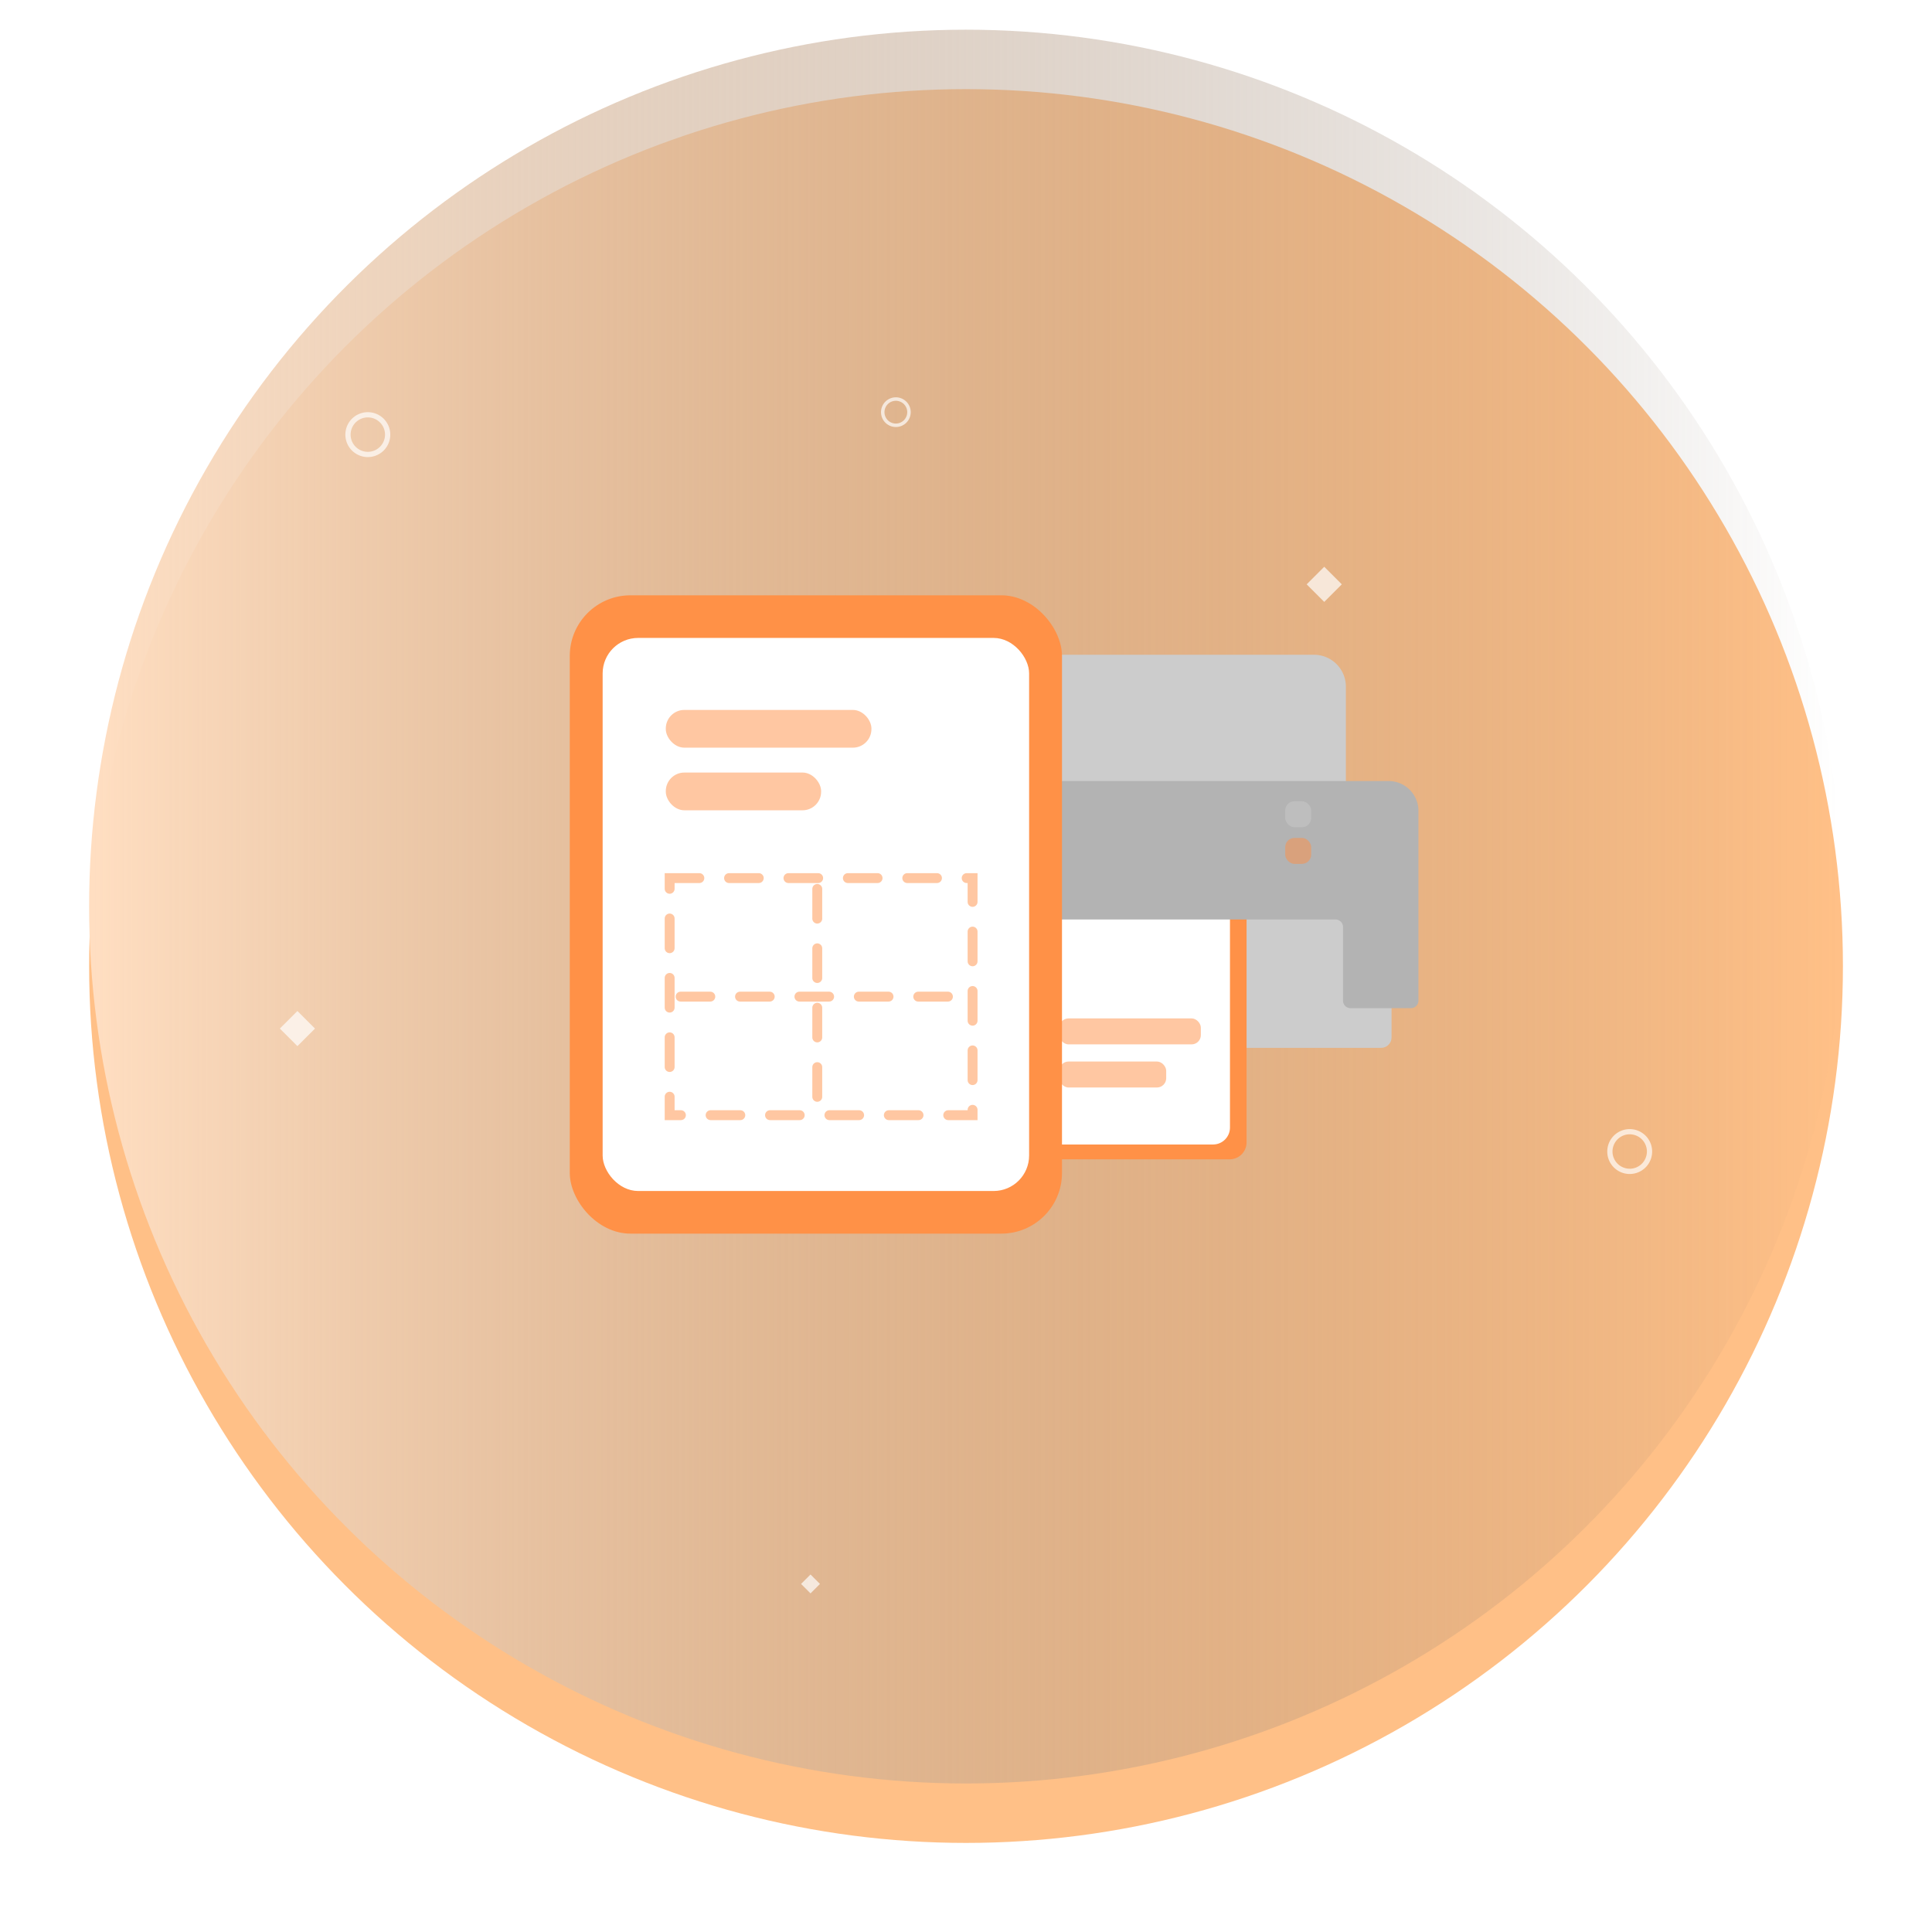 <svg xmlns="http://www.w3.org/2000/svg" xmlns:xlink="http://www.w3.org/1999/xlink" width="195.133" height="195.134" viewBox="0 0 195.133 195.134">
  <defs>
    <style>
      .cls-1 {
        fill: #ffc087;
      }

      .cls-2 {
        fill: url(#linear-gradient);
      }

      .cls-3, .cls-6 {
        fill: #fff;
      }

      .cls-3 {
        opacity: 0.69;
      }

      .cls-4, .cls-9 {
        fill: #ccc;
      }

      .cls-5, .cls-8 {
        fill: #ff9147;
      }

      .cls-7 {
        fill: #b3b3b3;
      }

      .cls-10, .cls-8 {
        opacity: 0.5;
      }

      .cls-9 {
        opacity: 0.45;
        isolation: isolate;
      }

      .cls-10, .cls-11 {
        fill: none;
        stroke-linecap: round;
        stroke-miterlimit: 10;
        stroke-dasharray: 3;
      }

      .cls-10 {
        stroke: #ff9147;
      }

      .cls-11 {
        stroke: #000;
      }

      .cls-12 {
        filter: url(#Ellipse_132);
      }
    </style>
    <filter id="Ellipse_132" x="0" y="0" width="195.133" height="195.134" filterUnits="userSpaceOnUse">
      <feOffset dy="6" input="SourceAlpha"/>
      <feGaussianBlur stdDeviation="3" result="blur"/>
      <feFlood flood-opacity="0.161"/>
      <feComposite operator="in" in2="blur"/>
      <feComposite in="SourceGraphic"/>
    </filter>
    <linearGradient id="linear-gradient" x1="0.5" x2="0.5" y2="1" gradientUnits="objectBoundingBox">
      <stop offset="0" stop-color="#ffdec1"/>
      <stop offset="1" stop-color="#806f61" stop-opacity="0"/>
    </linearGradient>
  </defs>
  <g id="Group_731" data-name="Group 731" transform="translate(-622.433 -1054.871)">
    <g id="Group_661" data-name="Group 661" transform="translate(599.015 1025.453)">
      <g class="cls-12" transform="matrix(1, 0, 0, 1, 23.42, 29.42)">
        <circle id="Ellipse_132-2" data-name="Ellipse 132" class="cls-1" cx="88.567" cy="88.567" r="88.567" transform="translate(9 3)"/>
      </g>
      <circle id="Ellipse_143" data-name="Ellipse 143" class="cls-2" cx="88.567" cy="88.567" r="88.567" transform="translate(32.418 209.551) rotate(-90)"/>
    </g>
    <g id="Group_687" data-name="Group 687" transform="translate(31.251 958.85)">
      <path id="Path_677" data-name="Path 677" class="cls-3" d="M628.334,137.651a2.268,2.268,0,1,0,2.266,2.266A2.267,2.267,0,0,0,628.334,137.651Zm0,4.005a1.738,1.738,0,1,1,1.736-1.739A1.74,1.74,0,0,1,628.334,141.656Z"/>
      <path id="Path_678" data-name="Path 678" class="cls-3" d="M681.665,136.15a1.5,1.5,0,1,0,1.5,1.5A1.5,1.5,0,0,0,681.665,136.15Zm0,2.651a1.15,1.15,0,1,1,1.149-1.151A1.152,1.152,0,0,1,681.665,138.8Z"/>
      <path id="Path_679" data-name="Path 679" class="cls-3" d="M755.784,210.061a2.267,2.267,0,1,0,2.266,2.265A2.267,2.267,0,0,0,755.784,210.061Zm0,4a1.737,1.737,0,1,1,1.736-1.74A1.741,1.741,0,0,1,755.784,214.066Z"/>
      <rect id="Rectangle_606" data-name="Rectangle 606" class="cls-3" width="2.51" height="2.51" transform="translate(619.447 199.906) rotate(-45)"/>
      <rect id="Rectangle_607" data-name="Rectangle 607" class="cls-3" width="1.349" height="1.349" transform="translate(672.091 256) rotate(-45)"/>
      <g id="Group_686" data-name="Group 686">
        <g id="Group_684" data-name="Group 684">
          <path id="Rectangle_608" data-name="Rectangle 608" class="cls-4" d="M3.222,0H54.63a3.222,3.222,0,0,1,3.222,3.222V18.429a0,0,0,0,1,0,0H0a0,0,0,0,1,0,0V3.222A3.222,3.222,0,0,1,3.222,0Z" transform="translate(669.264 162.152)"/>
          <rect id="Rectangle_609" data-name="Rectangle 609" class="cls-4" width="66.017" height="17.657" rx="1.054" transform="translate(665.712 184.199)"/>
          <rect id="Rectangle_610" data-name="Rectangle 610" class="cls-5" width="34.225" height="30.532" rx="1.707" transform="translate(682.861 182.58)"/>
          <rect id="Rectangle_611" data-name="Rectangle 611" class="cls-6" width="30.87" height="27.539" rx="1.707" transform="translate(684.539 184.076)"/>
          <path id="Path_680" data-name="Path 680" class="cls-7" d="M734.446,177.919v19.167a.76.76,0,0,1-.76.76h-6.1a.759.759,0,0,1-.759-.76v-7.438a.76.76,0,0,0-.76-.76H670.821a.759.759,0,0,0-.759.76v7.438a.76.76,0,0,1-.76.76h-6.1a.759.759,0,0,1-.759-.76V177.919a3.013,3.013,0,0,1,3.013-3.013h65.979A3.013,3.013,0,0,1,734.446,177.919Z"/>
          <rect id="Rectangle_612" data-name="Rectangle 612" class="cls-8" width="14.299" height="2.624" rx="0.937" transform="translate(698.17 198.88)"/>
          <rect id="Rectangle_613" data-name="Rectangle 613" class="cls-8" width="10.799" height="2.624" rx="0.937" transform="translate(698.17 203.235)"/>
          <rect id="Rectangle_614" data-name="Rectangle 614" class="cls-8" width="2.624" height="2.624" rx="0.937" transform="translate(720.989 180.649)"/>
          <rect id="Rectangle_615" data-name="Rectangle 615" class="cls-9" width="2.624" height="2.624" rx="0.937" transform="translate(720.989 176.946)"/>
        </g>
        <g id="Group_685" data-name="Group 685">
          <rect id="Rectangle_616" data-name="Rectangle 616" class="cls-5" width="49.714" height="64.471" rx="6.126" transform="translate(648.73 156.147)"/>
          <rect id="Rectangle_617" data-name="Rectangle 617" class="cls-6" width="43.074" height="55.861" rx="3.586" transform="translate(652.049 160.452)"/>
          <rect id="Rectangle_618" data-name="Rectangle 618" class="cls-8" width="20.769" height="3.812" rx="1.875" transform="translate(658.428 167.724)"/>
          <rect id="Rectangle_619" data-name="Rectangle 619" class="cls-8" width="15.687" height="3.812" rx="1.875" transform="translate(658.428 174.049)"/>
          <rect id="Rectangle_620" data-name="Rectangle 620" class="cls-10" width="30.596" height="23.945" transform="translate(658.817 184.709)"/>
          <path id="Path_681" data-name="Path 681" class="cls-11" d="M659.416,196.764"/>
          <line id="Line_7" data-name="Line 7" class="cls-10" y2="21.759" transform="translate(673.726 185.802)"/>
          <line id="Line_8" data-name="Line 8" class="cls-10" x2="27.888" transform="translate(659.924 196.681)"/>
        </g>
        <rect id="Rectangle_621" data-name="Rectangle 621" class="cls-3" width="2.51" height="2.51" transform="translate(723.156 155.039) rotate(-45)"/>
      </g>
    </g>
  </g>
</svg>
